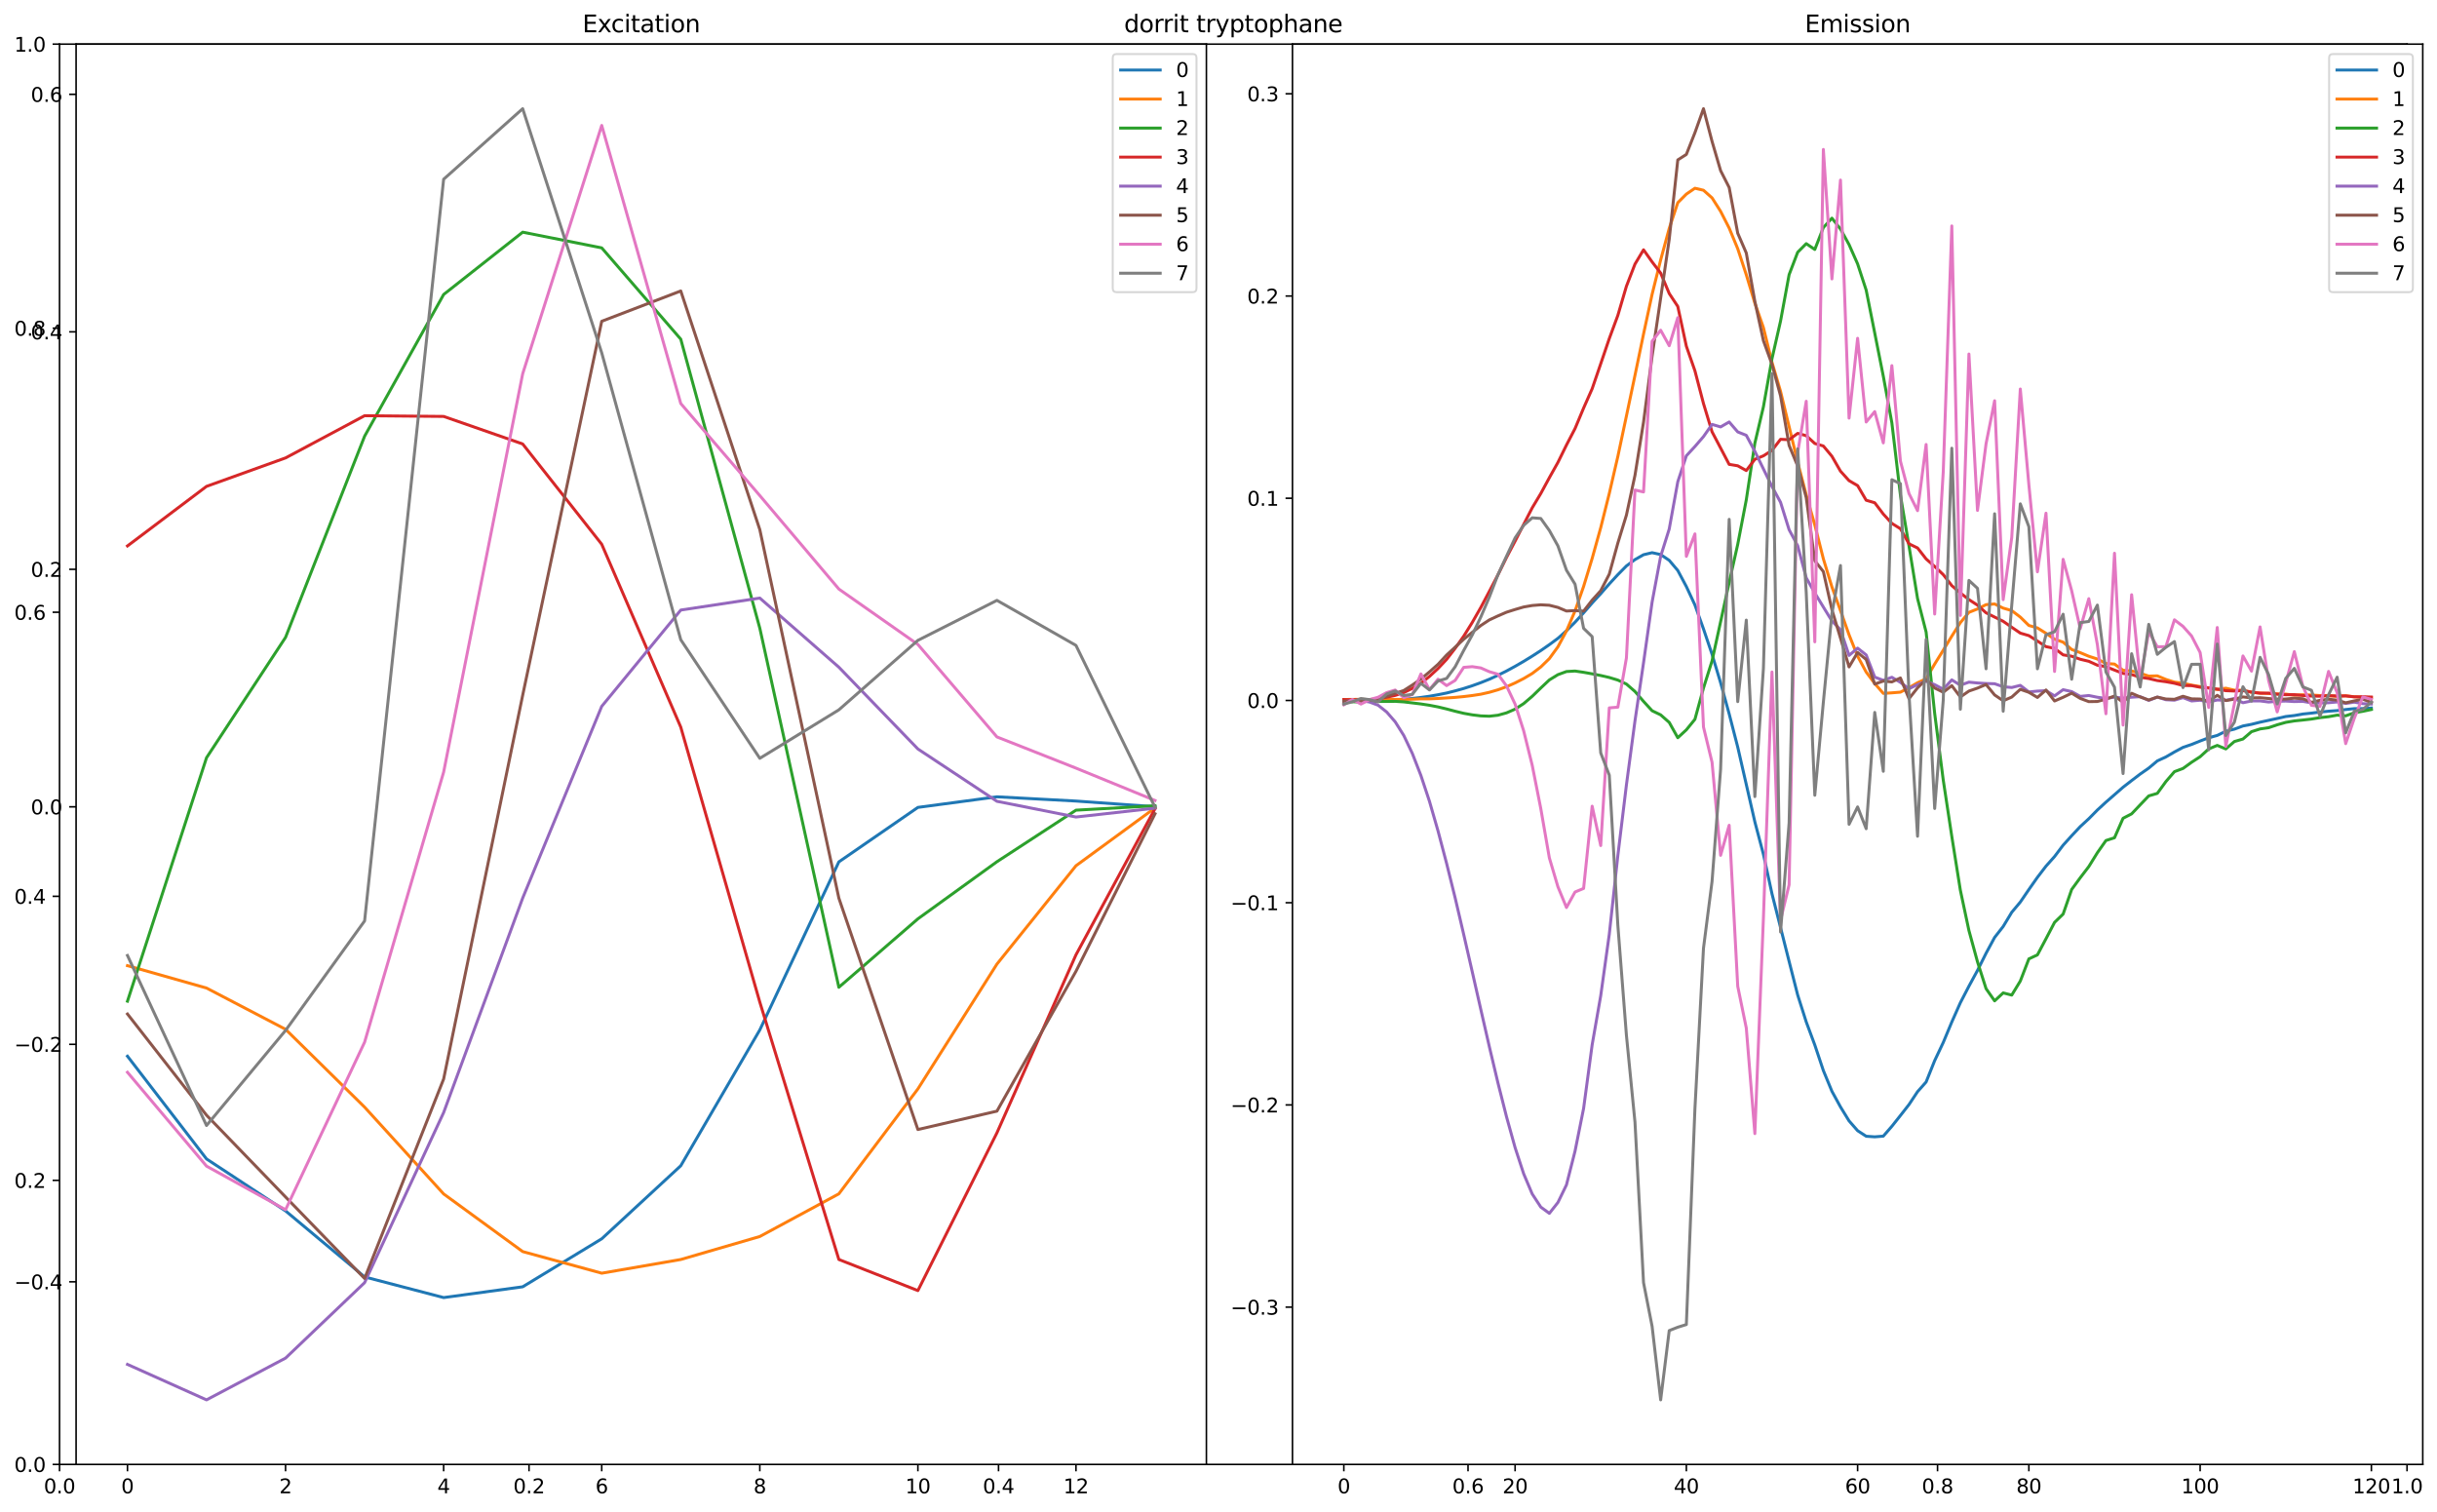 <?xml version="1.0" encoding="utf-8" standalone="no"?>
<!DOCTYPE svg PUBLIC "-//W3C//DTD SVG 1.1//EN"
  "http://www.w3.org/Graphics/SVG/1.1/DTD/svg11.dtd">
<svg xmlns:xlink="http://www.w3.org/1999/xlink" width="1232.4pt" height="764.4pt" viewBox="0 0 1232.4 764.4" xmlns="http://www.w3.org/2000/svg" version="1.1">
 <defs>
  <style type="text/css">*{stroke-linejoin: round; stroke-linecap: butt}</style>
 </defs>
 <g id="figure_1">
  <g id="patch_1">
   <path d="M 0 764.4 
L 1232.4 764.4 
L 1232.4 0 
L 0 0 
z
" style="fill: #ffffff"/>
  </g>
  <g id="axes_1">
   <g id="patch_2">
    <path d="M 30.103 740.521 
L 1217.248 740.521 
L 1217.248 22.318 
L 30.103 22.318 
z
" style="fill: #ffffff"/>
   </g>
   <g id="matplotlib.axis_1">
    <g id="xtick_1">
     <g id="line2d_1">
      <defs>
       <path id="m2b84b3773d" d="M 0 0 
L 0 3.5 
" style="stroke: #000000; stroke-width: 0.8"/>
      </defs>
      <g>
       <use xlink:href="#m2b84b3773d" x="30.103" y="740.521" style="stroke: #000000; stroke-width: 0.8"/>
      </g>
     </g>
     <g id="text_1">
      <!-- 0.0 -->
      <g transform="translate(22.152 755.12) scale(0.1 -0.1)">
       <defs>
        <path id="DejaVuSans-30" d="M 2034 4250 
Q 1547 4250 1301 3770 
Q 1056 3291 1056 2328 
Q 1056 1369 1301 889 
Q 1547 409 2034 409 
Q 2525 409 2770 889 
Q 3016 1369 3016 2328 
Q 3016 3291 2770 3770 
Q 2525 4250 2034 4250 
z
M 2034 4750 
Q 2819 4750 3233 4129 
Q 3647 3509 3647 2328 
Q 3647 1150 3233 529 
Q 2819 -91 2034 -91 
Q 1250 -91 836 529 
Q 422 1150 422 2328 
Q 422 3509 836 4129 
Q 1250 4750 2034 4750 
z
" transform="scale(0.016)"/>
        <path id="DejaVuSans-2e" d="M 684 794 
L 1344 794 
L 1344 0 
L 684 0 
L 684 794 
z
" transform="scale(0.016)"/>
       </defs>
       <use xlink:href="#DejaVuSans-30"/>
       <use xlink:href="#DejaVuSans-2e" x="63.623"/>
       <use xlink:href="#DejaVuSans-30" x="95.41"/>
      </g>
     </g>
    </g>
    <g id="xtick_2">
     <g id="line2d_2">
      <g>
       <use xlink:href="#m2b84b3773d" x="267.532" y="740.521" style="stroke: #000000; stroke-width: 0.8"/>
      </g>
     </g>
     <g id="text_2">
      <!-- 0.2 -->
      <g transform="translate(259.581 755.12) scale(0.1 -0.1)">
       <defs>
        <path id="DejaVuSans-32" d="M 1228 531 
L 3431 531 
L 3431 0 
L 469 0 
L 469 531 
Q 828 903 1448 1529 
Q 2069 2156 2228 2338 
Q 2531 2678 2651 2914 
Q 2772 3150 2772 3378 
Q 2772 3750 2511 3984 
Q 2250 4219 1831 4219 
Q 1534 4219 1204 4116 
Q 875 4013 500 3803 
L 500 4441 
Q 881 4594 1212 4672 
Q 1544 4750 1819 4750 
Q 2544 4750 2975 4387 
Q 3406 4025 3406 3419 
Q 3406 3131 3298 2873 
Q 3191 2616 2906 2266 
Q 2828 2175 2409 1742 
Q 1991 1309 1228 531 
z
" transform="scale(0.016)"/>
       </defs>
       <use xlink:href="#DejaVuSans-30"/>
       <use xlink:href="#DejaVuSans-2e" x="63.623"/>
       <use xlink:href="#DejaVuSans-32" x="95.41"/>
      </g>
     </g>
    </g>
    <g id="xtick_3">
     <g id="line2d_3">
      <g>
       <use xlink:href="#m2b84b3773d" x="504.961" y="740.521" style="stroke: #000000; stroke-width: 0.8"/>
      </g>
     </g>
     <g id="text_3">
      <!-- 0.4 -->
      <g transform="translate(497.009 755.12) scale(0.1 -0.1)">
       <defs>
        <path id="DejaVuSans-34" d="M 2419 4116 
L 825 1625 
L 2419 1625 
L 2419 4116 
z
M 2253 4666 
L 3047 4666 
L 3047 1625 
L 3713 1625 
L 3713 1100 
L 3047 1100 
L 3047 0 
L 2419 0 
L 2419 1100 
L 313 1100 
L 313 1709 
L 2253 4666 
z
" transform="scale(0.016)"/>
       </defs>
       <use xlink:href="#DejaVuSans-30"/>
       <use xlink:href="#DejaVuSans-2e" x="63.623"/>
       <use xlink:href="#DejaVuSans-34" x="95.41"/>
      </g>
     </g>
    </g>
    <g id="xtick_4">
     <g id="line2d_4">
      <g>
       <use xlink:href="#m2b84b3773d" x="742.39" y="740.521" style="stroke: #000000; stroke-width: 0.8"/>
      </g>
     </g>
     <g id="text_4">
      <!-- 0.6 -->
      <g transform="translate(734.438 755.12) scale(0.1 -0.1)">
       <defs>
        <path id="DejaVuSans-36" d="M 2113 2584 
Q 1688 2584 1439 2293 
Q 1191 2003 1191 1497 
Q 1191 994 1439 701 
Q 1688 409 2113 409 
Q 2538 409 2786 701 
Q 3034 994 3034 1497 
Q 3034 2003 2786 2293 
Q 2538 2584 2113 2584 
z
M 3366 4563 
L 3366 3988 
Q 3128 4100 2886 4159 
Q 2644 4219 2406 4219 
Q 1781 4219 1451 3797 
Q 1122 3375 1075 2522 
Q 1259 2794 1537 2939 
Q 1816 3084 2150 3084 
Q 2853 3084 3261 2657 
Q 3669 2231 3669 1497 
Q 3669 778 3244 343 
Q 2819 -91 2113 -91 
Q 1303 -91 875 529 
Q 447 1150 447 2328 
Q 447 3434 972 4092 
Q 1497 4750 2381 4750 
Q 2619 4750 2861 4703 
Q 3103 4656 3366 4563 
z
" transform="scale(0.016)"/>
       </defs>
       <use xlink:href="#DejaVuSans-30"/>
       <use xlink:href="#DejaVuSans-2e" x="63.623"/>
       <use xlink:href="#DejaVuSans-36" x="95.41"/>
      </g>
     </g>
    </g>
    <g id="xtick_5">
     <g id="line2d_5">
      <g>
       <use xlink:href="#m2b84b3773d" x="979.819" y="740.521" style="stroke: #000000; stroke-width: 0.8"/>
      </g>
     </g>
     <g id="text_5">
      <!-- 0.8 -->
      <g transform="translate(971.867 755.12) scale(0.1 -0.1)">
       <defs>
        <path id="DejaVuSans-38" d="M 2034 2216 
Q 1584 2216 1326 1975 
Q 1069 1734 1069 1313 
Q 1069 891 1326 650 
Q 1584 409 2034 409 
Q 2484 409 2743 651 
Q 3003 894 3003 1313 
Q 3003 1734 2745 1975 
Q 2488 2216 2034 2216 
z
M 1403 2484 
Q 997 2584 770 2862 
Q 544 3141 544 3541 
Q 544 4100 942 4425 
Q 1341 4750 2034 4750 
Q 2731 4750 3128 4425 
Q 3525 4100 3525 3541 
Q 3525 3141 3298 2862 
Q 3072 2584 2669 2484 
Q 3125 2378 3379 2068 
Q 3634 1759 3634 1313 
Q 3634 634 3220 271 
Q 2806 -91 2034 -91 
Q 1263 -91 848 271 
Q 434 634 434 1313 
Q 434 1759 690 2068 
Q 947 2378 1403 2484 
z
M 1172 3481 
Q 1172 3119 1398 2916 
Q 1625 2713 2034 2713 
Q 2441 2713 2670 2916 
Q 2900 3119 2900 3481 
Q 2900 3844 2670 4047 
Q 2441 4250 2034 4250 
Q 1625 4250 1398 4047 
Q 1172 3844 1172 3481 
z
" transform="scale(0.016)"/>
       </defs>
       <use xlink:href="#DejaVuSans-30"/>
       <use xlink:href="#DejaVuSans-2e" x="63.623"/>
       <use xlink:href="#DejaVuSans-38" x="95.41"/>
      </g>
     </g>
    </g>
    <g id="xtick_6">
     <g id="line2d_6">
      <g>
       <use xlink:href="#m2b84b3773d" x="1217.248" y="740.521" style="stroke: #000000; stroke-width: 0.8"/>
      </g>
     </g>
     <g id="text_6">
      <!-- 1.0 -->
      <g transform="translate(1209.296 755.12) scale(0.1 -0.1)">
       <defs>
        <path id="DejaVuSans-31" d="M 794 531 
L 1825 531 
L 1825 4091 
L 703 3866 
L 703 4441 
L 1819 4666 
L 2450 4666 
L 2450 531 
L 3481 531 
L 3481 0 
L 794 0 
L 794 531 
z
" transform="scale(0.016)"/>
       </defs>
       <use xlink:href="#DejaVuSans-31"/>
       <use xlink:href="#DejaVuSans-2e" x="63.623"/>
       <use xlink:href="#DejaVuSans-30" x="95.41"/>
      </g>
     </g>
    </g>
   </g>
   <g id="matplotlib.axis_2">
    <g id="ytick_1">
     <g id="line2d_7">
      <defs>
       <path id="m656e3abb9b" d="M 0 0 
L -3.5 0 
" style="stroke: #000000; stroke-width: 0.8"/>
      </defs>
      <g>
       <use xlink:href="#m656e3abb9b" x="30.103" y="740.521" style="stroke: #000000; stroke-width: 0.8"/>
      </g>
     </g>
     <g id="text_7">
      <!-- 0.0 -->
      <g transform="translate(7.2 744.321) scale(0.1 -0.1)">
       <use xlink:href="#DejaVuSans-30"/>
       <use xlink:href="#DejaVuSans-2e" x="63.623"/>
       <use xlink:href="#DejaVuSans-30" x="95.41"/>
      </g>
     </g>
    </g>
    <g id="ytick_2">
     <g id="line2d_8">
      <g>
       <use xlink:href="#m656e3abb9b" x="30.103" y="596.881" style="stroke: #000000; stroke-width: 0.8"/>
      </g>
     </g>
     <g id="text_8">
      <!-- 0.2 -->
      <g transform="translate(7.2 600.68) scale(0.1 -0.1)">
       <use xlink:href="#DejaVuSans-30"/>
       <use xlink:href="#DejaVuSans-2e" x="63.623"/>
       <use xlink:href="#DejaVuSans-32" x="95.41"/>
      </g>
     </g>
    </g>
    <g id="ytick_3">
     <g id="line2d_9">
      <g>
       <use xlink:href="#m656e3abb9b" x="30.103" y="453.24" style="stroke: #000000; stroke-width: 0.8"/>
      </g>
     </g>
     <g id="text_9">
      <!-- 0.4 -->
      <g transform="translate(7.2 457.039) scale(0.1 -0.1)">
       <use xlink:href="#DejaVuSans-30"/>
       <use xlink:href="#DejaVuSans-2e" x="63.623"/>
       <use xlink:href="#DejaVuSans-34" x="95.41"/>
      </g>
     </g>
    </g>
    <g id="ytick_4">
     <g id="line2d_10">
      <g>
       <use xlink:href="#m656e3abb9b" x="30.103" y="309.599" style="stroke: #000000; stroke-width: 0.8"/>
      </g>
     </g>
     <g id="text_10">
      <!-- 0.6 -->
      <g transform="translate(7.2 313.399) scale(0.1 -0.1)">
       <use xlink:href="#DejaVuSans-30"/>
       <use xlink:href="#DejaVuSans-2e" x="63.623"/>
       <use xlink:href="#DejaVuSans-36" x="95.41"/>
      </g>
     </g>
    </g>
    <g id="ytick_5">
     <g id="line2d_11">
      <g>
       <use xlink:href="#m656e3abb9b" x="30.103" y="165.959" style="stroke: #000000; stroke-width: 0.8"/>
      </g>
     </g>
     <g id="text_11">
      <!-- 0.8 -->
      <g transform="translate(7.2 169.758) scale(0.1 -0.1)">
       <use xlink:href="#DejaVuSans-30"/>
       <use xlink:href="#DejaVuSans-2e" x="63.623"/>
       <use xlink:href="#DejaVuSans-38" x="95.41"/>
      </g>
     </g>
    </g>
    <g id="ytick_6">
     <g id="line2d_12">
      <g>
       <use xlink:href="#m656e3abb9b" x="30.103" y="22.318" style="stroke: #000000; stroke-width: 0.8"/>
      </g>
     </g>
     <g id="text_12">
      <!-- 1.0 -->
      <g transform="translate(7.2 26.117) scale(0.1 -0.1)">
       <use xlink:href="#DejaVuSans-31"/>
       <use xlink:href="#DejaVuSans-2e" x="63.623"/>
       <use xlink:href="#DejaVuSans-30" x="95.41"/>
      </g>
     </g>
    </g>
   </g>
   <g id="patch_3">
    <path d="M 30.103 740.521 
L 30.103 22.318 
" style="fill: none; stroke: #000000; stroke-width: 0.8; stroke-linejoin: miter; stroke-linecap: square"/>
   </g>
   <g id="patch_4">
    <path d="M 1217.248 740.521 
L 1217.248 22.318 
" style="fill: none; stroke: #000000; stroke-width: 0.8; stroke-linejoin: miter; stroke-linecap: square"/>
   </g>
   <g id="patch_5">
    <path d="M 30.103 740.521 
L 1217.248 740.521 
" style="fill: none; stroke: #000000; stroke-width: 0.8; stroke-linejoin: miter; stroke-linecap: square"/>
   </g>
   <g id="patch_6">
    <path d="M 30.103 22.318 
L 1217.248 22.318 
" style="fill: none; stroke: #000000; stroke-width: 0.8; stroke-linejoin: miter; stroke-linecap: square"/>
   </g>
   <g id="text_13">
    <!-- dorrit tryptophane -->
    <g transform="translate(568.456 16.318) scale(0.12 -0.12)">
     <defs>
      <path id="DejaVuSans-64" d="M 2906 2969 
L 2906 4863 
L 3481 4863 
L 3481 0 
L 2906 0 
L 2906 525 
Q 2725 213 2448 61 
Q 2172 -91 1784 -91 
Q 1150 -91 751 415 
Q 353 922 353 1747 
Q 353 2572 751 3078 
Q 1150 3584 1784 3584 
Q 2172 3584 2448 3432 
Q 2725 3281 2906 2969 
z
M 947 1747 
Q 947 1113 1208 752 
Q 1469 391 1925 391 
Q 2381 391 2643 752 
Q 2906 1113 2906 1747 
Q 2906 2381 2643 2742 
Q 2381 3103 1925 3103 
Q 1469 3103 1208 2742 
Q 947 2381 947 1747 
z
" transform="scale(0.016)"/>
      <path id="DejaVuSans-6f" d="M 1959 3097 
Q 1497 3097 1228 2736 
Q 959 2375 959 1747 
Q 959 1119 1226 758 
Q 1494 397 1959 397 
Q 2419 397 2687 759 
Q 2956 1122 2956 1747 
Q 2956 2369 2687 2733 
Q 2419 3097 1959 3097 
z
M 1959 3584 
Q 2709 3584 3137 3096 
Q 3566 2609 3566 1747 
Q 3566 888 3137 398 
Q 2709 -91 1959 -91 
Q 1206 -91 779 398 
Q 353 888 353 1747 
Q 353 2609 779 3096 
Q 1206 3584 1959 3584 
z
" transform="scale(0.016)"/>
      <path id="DejaVuSans-72" d="M 2631 2963 
Q 2534 3019 2420 3045 
Q 2306 3072 2169 3072 
Q 1681 3072 1420 2755 
Q 1159 2438 1159 1844 
L 1159 0 
L 581 0 
L 581 3500 
L 1159 3500 
L 1159 2956 
Q 1341 3275 1631 3429 
Q 1922 3584 2338 3584 
Q 2397 3584 2469 3576 
Q 2541 3569 2628 3553 
L 2631 2963 
z
" transform="scale(0.016)"/>
      <path id="DejaVuSans-69" d="M 603 3500 
L 1178 3500 
L 1178 0 
L 603 0 
L 603 3500 
z
M 603 4863 
L 1178 4863 
L 1178 4134 
L 603 4134 
L 603 4863 
z
" transform="scale(0.016)"/>
      <path id="DejaVuSans-74" d="M 1172 4494 
L 1172 3500 
L 2356 3500 
L 2356 3053 
L 1172 3053 
L 1172 1153 
Q 1172 725 1289 603 
Q 1406 481 1766 481 
L 2356 481 
L 2356 0 
L 1766 0 
Q 1100 0 847 248 
Q 594 497 594 1153 
L 594 3053 
L 172 3053 
L 172 3500 
L 594 3500 
L 594 4494 
L 1172 4494 
z
" transform="scale(0.016)"/>
      <path id="DejaVuSans-20" transform="scale(0.016)"/>
      <path id="DejaVuSans-79" d="M 2059 -325 
Q 1816 -950 1584 -1140 
Q 1353 -1331 966 -1331 
L 506 -1331 
L 506 -850 
L 844 -850 
Q 1081 -850 1212 -737 
Q 1344 -625 1503 -206 
L 1606 56 
L 191 3500 
L 800 3500 
L 1894 763 
L 2988 3500 
L 3597 3500 
L 2059 -325 
z
" transform="scale(0.016)"/>
      <path id="DejaVuSans-70" d="M 1159 525 
L 1159 -1331 
L 581 -1331 
L 581 3500 
L 1159 3500 
L 1159 2969 
Q 1341 3281 1617 3432 
Q 1894 3584 2278 3584 
Q 2916 3584 3314 3078 
Q 3713 2572 3713 1747 
Q 3713 922 3314 415 
Q 2916 -91 2278 -91 
Q 1894 -91 1617 61 
Q 1341 213 1159 525 
z
M 3116 1747 
Q 3116 2381 2855 2742 
Q 2594 3103 2138 3103 
Q 1681 3103 1420 2742 
Q 1159 2381 1159 1747 
Q 1159 1113 1420 752 
Q 1681 391 2138 391 
Q 2594 391 2855 752 
Q 3116 1113 3116 1747 
z
" transform="scale(0.016)"/>
      <path id="DejaVuSans-68" d="M 3513 2113 
L 3513 0 
L 2938 0 
L 2938 2094 
Q 2938 2591 2744 2837 
Q 2550 3084 2163 3084 
Q 1697 3084 1428 2787 
Q 1159 2491 1159 1978 
L 1159 0 
L 581 0 
L 581 4863 
L 1159 4863 
L 1159 2956 
Q 1366 3272 1645 3428 
Q 1925 3584 2291 3584 
Q 2894 3584 3203 3211 
Q 3513 2838 3513 2113 
z
" transform="scale(0.016)"/>
      <path id="DejaVuSans-61" d="M 2194 1759 
Q 1497 1759 1228 1600 
Q 959 1441 959 1056 
Q 959 750 1161 570 
Q 1363 391 1709 391 
Q 2188 391 2477 730 
Q 2766 1069 2766 1631 
L 2766 1759 
L 2194 1759 
z
M 3341 1997 
L 3341 0 
L 2766 0 
L 2766 531 
Q 2569 213 2275 61 
Q 1981 -91 1556 -91 
Q 1019 -91 701 211 
Q 384 513 384 1019 
Q 384 1609 779 1909 
Q 1175 2209 1959 2209 
L 2766 2209 
L 2766 2266 
Q 2766 2663 2505 2880 
Q 2244 3097 1772 3097 
Q 1472 3097 1187 3025 
Q 903 2953 641 2809 
L 641 3341 
Q 956 3463 1253 3523 
Q 1550 3584 1831 3584 
Q 2591 3584 2966 3190 
Q 3341 2797 3341 1997 
z
" transform="scale(0.016)"/>
      <path id="DejaVuSans-6e" d="M 3513 2113 
L 3513 0 
L 2938 0 
L 2938 2094 
Q 2938 2591 2744 2837 
Q 2550 3084 2163 3084 
Q 1697 3084 1428 2787 
Q 1159 2491 1159 1978 
L 1159 0 
L 581 0 
L 581 3500 
L 1159 3500 
L 1159 2956 
Q 1366 3272 1645 3428 
Q 1925 3584 2291 3584 
Q 2894 3584 3203 3211 
Q 3513 2838 3513 2113 
z
" transform="scale(0.016)"/>
      <path id="DejaVuSans-65" d="M 3597 1894 
L 3597 1613 
L 953 1613 
Q 991 1019 1311 708 
Q 1631 397 2203 397 
Q 2534 397 2845 478 
Q 3156 559 3463 722 
L 3463 178 
Q 3153 47 2828 -22 
Q 2503 -91 2169 -91 
Q 1331 -91 842 396 
Q 353 884 353 1716 
Q 353 2575 817 3079 
Q 1281 3584 2069 3584 
Q 2775 3584 3186 3129 
Q 3597 2675 3597 1894 
z
M 3022 2063 
Q 3016 2534 2758 2815 
Q 2500 3097 2075 3097 
Q 1594 3097 1305 2825 
Q 1016 2553 972 2059 
L 3022 2063 
z
" transform="scale(0.016)"/>
     </defs>
     <use xlink:href="#DejaVuSans-64"/>
     <use xlink:href="#DejaVuSans-6f" x="63.477"/>
     <use xlink:href="#DejaVuSans-72" x="124.658"/>
     <use xlink:href="#DejaVuSans-72" x="164.021"/>
     <use xlink:href="#DejaVuSans-69" x="205.135"/>
     <use xlink:href="#DejaVuSans-74" x="232.918"/>
     <use xlink:href="#DejaVuSans-20" x="272.127"/>
     <use xlink:href="#DejaVuSans-74" x="303.914"/>
     <use xlink:href="#DejaVuSans-72" x="343.123"/>
     <use xlink:href="#DejaVuSans-79" x="384.236"/>
     <use xlink:href="#DejaVuSans-70" x="443.416"/>
     <use xlink:href="#DejaVuSans-74" x="506.893"/>
     <use xlink:href="#DejaVuSans-6f" x="546.102"/>
     <use xlink:href="#DejaVuSans-70" x="607.283"/>
     <use xlink:href="#DejaVuSans-68" x="670.76"/>
     <use xlink:href="#DejaVuSans-61" x="734.139"/>
     <use xlink:href="#DejaVuSans-6e" x="795.418"/>
     <use xlink:href="#DejaVuSans-65" x="858.797"/>
    </g>
   </g>
  </g>
  <g id="axes_2">
   <g id="patch_7">
    <path d="M 38.483 740.521 
L 610.08 740.521 
L 610.08 22.318 
L 38.483 22.318 
z
" style="fill: #ffffff"/>
   </g>
   <g id="matplotlib.axis_3">
    <g id="xtick_7">
     <g id="line2d_13">
      <g>
       <use xlink:href="#m2b84b3773d" x="64.464" y="740.521" style="stroke: #000000; stroke-width: 0.8"/>
      </g>
     </g>
     <g id="text_14">
      <!-- 0 -->
      <g transform="translate(61.283 755.12) scale(0.1 -0.1)">
       <use xlink:href="#DejaVuSans-30"/>
      </g>
     </g>
    </g>
    <g id="xtick_8">
     <g id="line2d_14">
      <g>
       <use xlink:href="#m2b84b3773d" x="144.408" y="740.521" style="stroke: #000000; stroke-width: 0.8"/>
      </g>
     </g>
     <g id="text_15">
      <!-- 2 -->
      <g transform="translate(141.227 755.12) scale(0.1 -0.1)">
       <use xlink:href="#DejaVuSans-32"/>
      </g>
     </g>
    </g>
    <g id="xtick_9">
     <g id="line2d_15">
      <g>
       <use xlink:href="#m2b84b3773d" x="224.352" y="740.521" style="stroke: #000000; stroke-width: 0.8"/>
      </g>
     </g>
     <g id="text_16">
      <!-- 4 -->
      <g transform="translate(221.171 755.12) scale(0.1 -0.1)">
       <use xlink:href="#DejaVuSans-34"/>
      </g>
     </g>
    </g>
    <g id="xtick_10">
     <g id="line2d_16">
      <g>
       <use xlink:href="#m2b84b3773d" x="304.295" y="740.521" style="stroke: #000000; stroke-width: 0.8"/>
      </g>
     </g>
     <g id="text_17">
      <!-- 6 -->
      <g transform="translate(301.114 755.12) scale(0.1 -0.1)">
       <use xlink:href="#DejaVuSans-36"/>
      </g>
     </g>
    </g>
    <g id="xtick_11">
     <g id="line2d_17">
      <g>
       <use xlink:href="#m2b84b3773d" x="384.239" y="740.521" style="stroke: #000000; stroke-width: 0.8"/>
      </g>
     </g>
     <g id="text_18">
      <!-- 8 -->
      <g transform="translate(381.058 755.12) scale(0.1 -0.1)">
       <use xlink:href="#DejaVuSans-38"/>
      </g>
     </g>
    </g>
    <g id="xtick_12">
     <g id="line2d_18">
      <g>
       <use xlink:href="#m2b84b3773d" x="464.183" y="740.521" style="stroke: #000000; stroke-width: 0.8"/>
      </g>
     </g>
     <g id="text_19">
      <!-- 10 -->
      <g transform="translate(457.82 755.12) scale(0.1 -0.1)">
       <use xlink:href="#DejaVuSans-31"/>
       <use xlink:href="#DejaVuSans-30" x="63.623"/>
      </g>
     </g>
    </g>
    <g id="xtick_13">
     <g id="line2d_19">
      <g>
       <use xlink:href="#m2b84b3773d" x="544.126" y="740.521" style="stroke: #000000; stroke-width: 0.8"/>
      </g>
     </g>
     <g id="text_20">
      <!-- 12 -->
      <g transform="translate(537.764 755.12) scale(0.1 -0.1)">
       <use xlink:href="#DejaVuSans-31"/>
       <use xlink:href="#DejaVuSans-32" x="63.623"/>
      </g>
     </g>
    </g>
   </g>
   <g id="matplotlib.axis_4">
    <g id="ytick_7">
     <g id="line2d_20">
      <g>
       <use xlink:href="#m656e3abb9b" x="38.483" y="648.177" style="stroke: #000000; stroke-width: 0.8"/>
      </g>
     </g>
     <g id="text_21">
      <!-- −0.4 -->
      <g transform="translate(7.2 651.976) scale(0.1 -0.1)">
       <defs>
        <path id="DejaVuSans-2212" d="M 678 2272 
L 4684 2272 
L 4684 1741 
L 678 1741 
L 678 2272 
z
" transform="scale(0.016)"/>
       </defs>
       <use xlink:href="#DejaVuSans-2212"/>
       <use xlink:href="#DejaVuSans-30" x="83.789"/>
       <use xlink:href="#DejaVuSans-2e" x="147.412"/>
       <use xlink:href="#DejaVuSans-34" x="179.199"/>
      </g>
     </g>
    </g>
    <g id="ytick_8">
     <g id="line2d_21">
      <g>
       <use xlink:href="#m656e3abb9b" x="38.483" y="528.082" style="stroke: #000000; stroke-width: 0.8"/>
      </g>
     </g>
     <g id="text_22">
      <!-- −0.2 -->
      <g transform="translate(7.2 531.881) scale(0.1 -0.1)">
       <use xlink:href="#DejaVuSans-2212"/>
       <use xlink:href="#DejaVuSans-30" x="83.789"/>
       <use xlink:href="#DejaVuSans-2e" x="147.412"/>
       <use xlink:href="#DejaVuSans-32" x="179.199"/>
      </g>
     </g>
    </g>
    <g id="ytick_9">
     <g id="line2d_22">
      <g>
       <use xlink:href="#m656e3abb9b" x="38.483" y="407.987" style="stroke: #000000; stroke-width: 0.8"/>
      </g>
     </g>
     <g id="text_23">
      <!-- 0.0 -->
      <g transform="translate(15.58 411.786) scale(0.1 -0.1)">
       <use xlink:href="#DejaVuSans-30"/>
       <use xlink:href="#DejaVuSans-2e" x="63.623"/>
       <use xlink:href="#DejaVuSans-30" x="95.41"/>
      </g>
     </g>
    </g>
    <g id="ytick_10">
     <g id="line2d_23">
      <g>
       <use xlink:href="#m656e3abb9b" x="38.483" y="287.892" style="stroke: #000000; stroke-width: 0.8"/>
      </g>
     </g>
     <g id="text_24">
      <!-- 0.2 -->
      <g transform="translate(15.58 291.692) scale(0.1 -0.1)">
       <use xlink:href="#DejaVuSans-30"/>
       <use xlink:href="#DejaVuSans-2e" x="63.623"/>
       <use xlink:href="#DejaVuSans-32" x="95.41"/>
      </g>
     </g>
    </g>
    <g id="ytick_11">
     <g id="line2d_24">
      <g>
       <use xlink:href="#m656e3abb9b" x="38.483" y="167.798" style="stroke: #000000; stroke-width: 0.8"/>
      </g>
     </g>
     <g id="text_25">
      <!-- 0.4 -->
      <g transform="translate(15.58 171.597) scale(0.1 -0.1)">
       <use xlink:href="#DejaVuSans-30"/>
       <use xlink:href="#DejaVuSans-2e" x="63.623"/>
       <use xlink:href="#DejaVuSans-34" x="95.41"/>
      </g>
     </g>
    </g>
    <g id="ytick_12">
     <g id="line2d_25">
      <g>
       <use xlink:href="#m656e3abb9b" x="38.483" y="47.703" style="stroke: #000000; stroke-width: 0.8"/>
      </g>
     </g>
     <g id="text_26">
      <!-- 0.6 -->
      <g transform="translate(15.58 51.502) scale(0.1 -0.1)">
       <use xlink:href="#DejaVuSans-30"/>
       <use xlink:href="#DejaVuSans-2e" x="63.623"/>
       <use xlink:href="#DejaVuSans-36" x="95.41"/>
      </g>
     </g>
    </g>
   </g>
   <g id="line2d_26">
    <path d="M 64.464 534.101 
L 104.436 586.043 
L 144.408 612.331 
L 184.38 645.708 
L 224.352 656.154 
L 264.324 650.701 
L 304.295 626.427 
L 344.267 589.486 
L 384.239 520.804 
L 424.211 435.829 
L 464.183 408.282 
L 504.154 402.93 
L 544.126 405.069 
L 584.098 407.934 
" clip-path="url(#p449f0d523e)" style="fill: none; stroke: #1f77b4; stroke-width: 1.5; stroke-linecap: square"/>
   </g>
   <g id="line2d_27">
    <path d="M 64.464 488.308 
L 104.436 499.629 
L 144.408 520.496 
L 184.38 559.857 
L 224.352 603.747 
L 264.324 632.895 
L 304.295 643.822 
L 344.267 636.899 
L 384.239 625.267 
L 424.211 603.694 
L 464.183 550.635 
L 504.154 487.514 
L 544.126 437.777 
L 584.098 408.535 
" clip-path="url(#p449f0d523e)" style="fill: none; stroke: #ff7f0e; stroke-width: 1.5; stroke-linecap: square"/>
   </g>
   <g id="line2d_28">
    <path d="M 64.464 506.273 
L 104.436 383.177 
L 144.408 322.291 
L 184.38 220.582 
L 224.352 148.921 
L 264.324 117.406 
L 304.295 125.348 
L 344.267 171.513 
L 384.239 317.655 
L 424.211 499.242 
L 464.183 464.633 
L 504.154 435.752 
L 544.126 409.679 
L 584.098 407.459 
" clip-path="url(#p449f0d523e)" style="fill: none; stroke: #2ca02c; stroke-width: 1.5; stroke-linecap: square"/>
   </g>
   <g id="line2d_29">
    <path d="M 64.464 276.067 
L 104.436 245.945 
L 144.408 231.554 
L 184.38 210.217 
L 224.352 210.574 
L 264.324 224.508 
L 304.295 275.22 
L 344.267 367.695 
L 384.239 506.739 
L 424.211 636.895 
L 464.183 652.62 
L 504.154 572.85 
L 544.126 482.831 
L 584.098 408.942 
" clip-path="url(#p449f0d523e)" style="fill: none; stroke: #d62728; stroke-width: 1.5; stroke-linecap: square"/>
   </g>
   <g id="line2d_30">
    <path d="M 64.464 689.942 
L 104.436 707.876 
L 144.408 686.754 
L 184.38 648.609 
L 224.352 562.582 
L 264.324 454.128 
L 304.295 357.176 
L 344.267 308.492 
L 384.239 302.43 
L 424.211 337.384 
L 464.183 378.736 
L 504.154 405.204 
L 544.126 413.144 
L 584.098 408.665 
" clip-path="url(#p449f0d523e)" style="fill: none; stroke: #9467bd; stroke-width: 1.5; stroke-linecap: square"/>
   </g>
   <g id="line2d_31">
    <path d="M 64.464 512.758 
L 104.436 563.923 
L 144.408 605.282 
L 184.38 646.485 
L 224.352 545.611 
L 264.324 351.566 
L 304.295 162.458 
L 344.267 147.136 
L 384.239 267.828 
L 424.211 454.153 
L 464.183 571.175 
L 504.154 561.877 
L 544.126 491.153 
L 584.098 411.509 
" clip-path="url(#p449f0d523e)" style="fill: none; stroke: #8c564b; stroke-width: 1.5; stroke-linecap: square"/>
   </g>
   <g id="line2d_32">
    <path d="M 64.464 542.237 
L 104.436 589.681 
L 144.408 611.743 
L 184.38 527.001 
L 224.352 390.417 
L 264.324 189.009 
L 304.295 63.424 
L 344.267 204.049 
L 384.239 250.608 
L 424.211 297.863 
L 464.183 325.893 
L 504.154 372.646 
L 544.126 388.422 
L 584.098 404.785 
" clip-path="url(#p449f0d523e)" style="fill: none; stroke: #e377c2; stroke-width: 1.5; stroke-linecap: square"/>
   </g>
   <g id="line2d_33">
    <path d="M 64.464 483.176 
L 104.436 569.136 
L 144.408 521.058 
L 184.38 465.691 
L 224.352 90.634 
L 264.324 54.964 
L 304.295 178.421 
L 344.267 323.49 
L 384.239 383.463 
L 424.211 358.95 
L 464.183 323.811 
L 504.154 303.589 
L 544.126 326.368 
L 584.098 408.214 
" clip-path="url(#p449f0d523e)" style="fill: none; stroke: #7f7f7f; stroke-width: 1.5; stroke-linecap: square"/>
   </g>
   <g id="patch_8">
    <path d="M 38.483 740.521 
L 38.483 22.318 
" style="fill: none; stroke: #000000; stroke-width: 0.8; stroke-linejoin: miter; stroke-linecap: square"/>
   </g>
   <g id="patch_9">
    <path d="M 610.08 740.521 
L 610.08 22.318 
" style="fill: none; stroke: #000000; stroke-width: 0.8; stroke-linejoin: miter; stroke-linecap: square"/>
   </g>
   <g id="patch_10">
    <path d="M 38.483 740.521 
L 610.08 740.521 
" style="fill: none; stroke: #000000; stroke-width: 0.8; stroke-linejoin: miter; stroke-linecap: square"/>
   </g>
   <g id="patch_11">
    <path d="M 38.483 22.318 
L 610.08 22.318 
" style="fill: none; stroke: #000000; stroke-width: 0.8; stroke-linejoin: miter; stroke-linecap: square"/>
   </g>
   <g id="text_27">
    <!-- Excitation -->
    <g transform="translate(294.556 16.318) scale(0.12 -0.12)">
     <defs>
      <path id="DejaVuSans-45" d="M 628 4666 
L 3578 4666 
L 3578 4134 
L 1259 4134 
L 1259 2753 
L 3481 2753 
L 3481 2222 
L 1259 2222 
L 1259 531 
L 3634 531 
L 3634 0 
L 628 0 
L 628 4666 
z
" transform="scale(0.016)"/>
      <path id="DejaVuSans-78" d="M 3513 3500 
L 2247 1797 
L 3578 0 
L 2900 0 
L 1881 1375 
L 863 0 
L 184 0 
L 1544 1831 
L 300 3500 
L 978 3500 
L 1906 2253 
L 2834 3500 
L 3513 3500 
z
" transform="scale(0.016)"/>
      <path id="DejaVuSans-63" d="M 3122 3366 
L 3122 2828 
Q 2878 2963 2633 3030 
Q 2388 3097 2138 3097 
Q 1578 3097 1268 2742 
Q 959 2388 959 1747 
Q 959 1106 1268 751 
Q 1578 397 2138 397 
Q 2388 397 2633 464 
Q 2878 531 3122 666 
L 3122 134 
Q 2881 22 2623 -34 
Q 2366 -91 2075 -91 
Q 1284 -91 818 406 
Q 353 903 353 1747 
Q 353 2603 823 3093 
Q 1294 3584 2113 3584 
Q 2378 3584 2631 3529 
Q 2884 3475 3122 3366 
z
" transform="scale(0.016)"/>
     </defs>
     <use xlink:href="#DejaVuSans-45"/>
     <use xlink:href="#DejaVuSans-78" x="63.184"/>
     <use xlink:href="#DejaVuSans-63" x="120.613"/>
     <use xlink:href="#DejaVuSans-69" x="175.594"/>
     <use xlink:href="#DejaVuSans-74" x="203.377"/>
     <use xlink:href="#DejaVuSans-61" x="242.586"/>
     <use xlink:href="#DejaVuSans-74" x="303.865"/>
     <use xlink:href="#DejaVuSans-69" x="343.074"/>
     <use xlink:href="#DejaVuSans-6f" x="370.857"/>
     <use xlink:href="#DejaVuSans-6e" x="432.039"/>
    </g>
   </g>
   <g id="legend_1">
    <g id="patch_12">
     <path d="M 564.717 147.743 
L 603.08 147.743 
Q 605.08 147.743 605.08 145.743 
L 605.08 29.318 
Q 605.08 27.318 603.08 27.318 
L 564.717 27.318 
Q 562.717 27.318 562.717 29.318 
L 562.717 145.743 
Q 562.717 147.743 564.717 147.743 
z
" style="fill: #ffffff; opacity: 0.8; stroke: #cccccc; stroke-linejoin: miter"/>
    </g>
    <g id="line2d_34">
     <path d="M 566.717 35.417 
L 576.717 35.417 
L 586.717 35.417 
" style="fill: none; stroke: #1f77b4; stroke-width: 1.5; stroke-linecap: square"/>
    </g>
    <g id="text_28">
     <!-- 0 -->
     <g transform="translate(594.717 38.917) scale(0.1 -0.1)">
      <use xlink:href="#DejaVuSans-30"/>
     </g>
    </g>
    <g id="line2d_35">
     <path d="M 566.717 50.095 
L 576.717 50.095 
L 586.717 50.095 
" style="fill: none; stroke: #ff7f0e; stroke-width: 1.5; stroke-linecap: square"/>
    </g>
    <g id="text_29">
     <!-- 1 -->
     <g transform="translate(594.717 53.595) scale(0.1 -0.1)">
      <use xlink:href="#DejaVuSans-31"/>
     </g>
    </g>
    <g id="line2d_36">
     <path d="M 566.717 64.773 
L 576.717 64.773 
L 586.717 64.773 
" style="fill: none; stroke: #2ca02c; stroke-width: 1.5; stroke-linecap: square"/>
    </g>
    <g id="text_30">
     <!-- 2 -->
     <g transform="translate(594.717 68.273) scale(0.1 -0.1)">
      <use xlink:href="#DejaVuSans-32"/>
     </g>
    </g>
    <g id="line2d_37">
     <path d="M 566.717 79.451 
L 576.717 79.451 
L 586.717 79.451 
" style="fill: none; stroke: #d62728; stroke-width: 1.5; stroke-linecap: square"/>
    </g>
    <g id="text_31">
     <!-- 3 -->
     <g transform="translate(594.717 82.951) scale(0.1 -0.1)">
      <defs>
       <path id="DejaVuSans-33" d="M 2597 2516 
Q 3050 2419 3304 2112 
Q 3559 1806 3559 1356 
Q 3559 666 3084 287 
Q 2609 -91 1734 -91 
Q 1441 -91 1130 -33 
Q 819 25 488 141 
L 488 750 
Q 750 597 1062 519 
Q 1375 441 1716 441 
Q 2309 441 2620 675 
Q 2931 909 2931 1356 
Q 2931 1769 2642 2001 
Q 2353 2234 1838 2234 
L 1294 2234 
L 1294 2753 
L 1863 2753 
Q 2328 2753 2575 2939 
Q 2822 3125 2822 3475 
Q 2822 3834 2567 4026 
Q 2313 4219 1838 4219 
Q 1578 4219 1281 4162 
Q 984 4106 628 3988 
L 628 4550 
Q 988 4650 1302 4700 
Q 1616 4750 1894 4750 
Q 2613 4750 3031 4423 
Q 3450 4097 3450 3541 
Q 3450 3153 3228 2886 
Q 3006 2619 2597 2516 
z
" transform="scale(0.016)"/>
      </defs>
      <use xlink:href="#DejaVuSans-33"/>
     </g>
    </g>
    <g id="line2d_38">
     <path d="M 566.717 94.129 
L 576.717 94.129 
L 586.717 94.129 
" style="fill: none; stroke: #9467bd; stroke-width: 1.5; stroke-linecap: square"/>
    </g>
    <g id="text_32">
     <!-- 4 -->
     <g transform="translate(594.717 97.629) scale(0.1 -0.1)">
      <use xlink:href="#DejaVuSans-34"/>
     </g>
    </g>
    <g id="line2d_39">
     <path d="M 566.717 108.807 
L 576.717 108.807 
L 586.717 108.807 
" style="fill: none; stroke: #8c564b; stroke-width: 1.5; stroke-linecap: square"/>
    </g>
    <g id="text_33">
     <!-- 5 -->
     <g transform="translate(594.717 112.307) scale(0.1 -0.1)">
      <defs>
       <path id="DejaVuSans-35" d="M 691 4666 
L 3169 4666 
L 3169 4134 
L 1269 4134 
L 1269 2991 
Q 1406 3038 1543 3061 
Q 1681 3084 1819 3084 
Q 2600 3084 3056 2656 
Q 3513 2228 3513 1497 
Q 3513 744 3044 326 
Q 2575 -91 1722 -91 
Q 1428 -91 1123 -41 
Q 819 9 494 109 
L 494 744 
Q 775 591 1075 516 
Q 1375 441 1709 441 
Q 2250 441 2565 725 
Q 2881 1009 2881 1497 
Q 2881 1984 2565 2268 
Q 2250 2553 1709 2553 
Q 1456 2553 1204 2497 
Q 953 2441 691 2322 
L 691 4666 
z
" transform="scale(0.016)"/>
      </defs>
      <use xlink:href="#DejaVuSans-35"/>
     </g>
    </g>
    <g id="line2d_40">
     <path d="M 566.717 123.485 
L 576.717 123.485 
L 586.717 123.485 
" style="fill: none; stroke: #e377c2; stroke-width: 1.5; stroke-linecap: square"/>
    </g>
    <g id="text_34">
     <!-- 6 -->
     <g transform="translate(594.717 126.985) scale(0.1 -0.1)">
      <use xlink:href="#DejaVuSans-36"/>
     </g>
    </g>
    <g id="line2d_41">
     <path d="M 566.717 138.163 
L 576.717 138.163 
L 586.717 138.163 
" style="fill: none; stroke: #7f7f7f; stroke-width: 1.5; stroke-linecap: square"/>
    </g>
    <g id="text_35">
     <!-- 7 -->
     <g transform="translate(594.717 141.663) scale(0.1 -0.1)">
      <defs>
       <path id="DejaVuSans-37" d="M 525 4666 
L 3525 4666 
L 3525 4397 
L 1831 0 
L 1172 0 
L 2766 4134 
L 525 4134 
L 525 4666 
z
" transform="scale(0.016)"/>
      </defs>
      <use xlink:href="#DejaVuSans-37"/>
     </g>
    </g>
   </g>
  </g>
  <g id="axes_3">
   <g id="patch_13">
    <path d="M 653.603 740.521 
L 1225.2 740.521 
L 1225.2 22.318 
L 653.603 22.318 
z
" style="fill: #ffffff"/>
   </g>
   <g id="matplotlib.axis_5">
    <g id="xtick_14">
     <g id="line2d_42">
      <g>
       <use xlink:href="#m2b84b3773d" x="679.584" y="740.521" style="stroke: #000000; stroke-width: 0.8"/>
      </g>
     </g>
     <g id="text_36">
      <!-- 0 -->
      <g transform="translate(676.403 755.12) scale(0.1 -0.1)">
       <use xlink:href="#DejaVuSans-30"/>
      </g>
     </g>
    </g>
    <g id="xtick_15">
     <g id="line2d_43">
      <g>
       <use xlink:href="#m2b84b3773d" x="766.19" y="740.521" style="stroke: #000000; stroke-width: 0.8"/>
      </g>
     </g>
     <g id="text_37">
      <!-- 20 -->
      <g transform="translate(759.827 755.12) scale(0.1 -0.1)">
       <use xlink:href="#DejaVuSans-32"/>
       <use xlink:href="#DejaVuSans-30" x="63.623"/>
      </g>
     </g>
    </g>
    <g id="xtick_16">
     <g id="line2d_44">
      <g>
       <use xlink:href="#m2b84b3773d" x="852.795" y="740.521" style="stroke: #000000; stroke-width: 0.8"/>
      </g>
     </g>
     <g id="text_38">
      <!-- 40 -->
      <g transform="translate(846.433 755.12) scale(0.1 -0.1)">
       <use xlink:href="#DejaVuSans-34"/>
       <use xlink:href="#DejaVuSans-30" x="63.623"/>
      </g>
     </g>
    </g>
    <g id="xtick_17">
     <g id="line2d_45">
      <g>
       <use xlink:href="#m2b84b3773d" x="939.401" y="740.521" style="stroke: #000000; stroke-width: 0.8"/>
      </g>
     </g>
     <g id="text_39">
      <!-- 60 -->
      <g transform="translate(933.039 755.12) scale(0.1 -0.1)">
       <use xlink:href="#DejaVuSans-36"/>
       <use xlink:href="#DejaVuSans-30" x="63.623"/>
      </g>
     </g>
    </g>
    <g id="xtick_18">
     <g id="line2d_46">
      <g>
       <use xlink:href="#m2b84b3773d" x="1026.007" y="740.521" style="stroke: #000000; stroke-width: 0.8"/>
      </g>
     </g>
     <g id="text_40">
      <!-- 80 -->
      <g transform="translate(1019.644 755.12) scale(0.1 -0.1)">
       <use xlink:href="#DejaVuSans-38"/>
       <use xlink:href="#DejaVuSans-30" x="63.623"/>
      </g>
     </g>
    </g>
    <g id="xtick_19">
     <g id="line2d_47">
      <g>
       <use xlink:href="#m2b84b3773d" x="1112.612" y="740.521" style="stroke: #000000; stroke-width: 0.8"/>
      </g>
     </g>
     <g id="text_41">
      <!-- 100 -->
      <g transform="translate(1103.068 755.12) scale(0.1 -0.1)">
       <use xlink:href="#DejaVuSans-31"/>
       <use xlink:href="#DejaVuSans-30" x="63.623"/>
       <use xlink:href="#DejaVuSans-30" x="127.246"/>
      </g>
     </g>
    </g>
    <g id="xtick_20">
     <g id="line2d_48">
      <g>
       <use xlink:href="#m2b84b3773d" x="1199.218" y="740.521" style="stroke: #000000; stroke-width: 0.8"/>
      </g>
     </g>
     <g id="text_42">
      <!-- 120 -->
      <g transform="translate(1189.674 755.12) scale(0.1 -0.1)">
       <use xlink:href="#DejaVuSans-31"/>
       <use xlink:href="#DejaVuSans-32" x="63.623"/>
       <use xlink:href="#DejaVuSans-30" x="127.246"/>
      </g>
     </g>
    </g>
   </g>
   <g id="matplotlib.axis_6">
    <g id="ytick_13">
     <g id="line2d_49">
      <g>
       <use xlink:href="#m656e3abb9b" x="653.603" y="660.995" style="stroke: #000000; stroke-width: 0.8"/>
      </g>
     </g>
     <g id="text_43">
      <!-- −0.3 -->
      <g transform="translate(622.32 664.794) scale(0.1 -0.1)">
       <use xlink:href="#DejaVuSans-2212"/>
       <use xlink:href="#DejaVuSans-30" x="83.789"/>
       <use xlink:href="#DejaVuSans-2e" x="147.412"/>
       <use xlink:href="#DejaVuSans-33" x="179.199"/>
      </g>
     </g>
    </g>
    <g id="ytick_14">
     <g id="line2d_50">
      <g>
       <use xlink:href="#m656e3abb9b" x="653.603" y="558.734" style="stroke: #000000; stroke-width: 0.8"/>
      </g>
     </g>
     <g id="text_44">
      <!-- −0.2 -->
      <g transform="translate(622.32 562.533) scale(0.1 -0.1)">
       <use xlink:href="#DejaVuSans-2212"/>
       <use xlink:href="#DejaVuSans-30" x="83.789"/>
       <use xlink:href="#DejaVuSans-2e" x="147.412"/>
       <use xlink:href="#DejaVuSans-32" x="179.199"/>
      </g>
     </g>
    </g>
    <g id="ytick_15">
     <g id="line2d_51">
      <g>
       <use xlink:href="#m656e3abb9b" x="653.603" y="456.472" style="stroke: #000000; stroke-width: 0.8"/>
      </g>
     </g>
     <g id="text_45">
      <!-- −0.1 -->
      <g transform="translate(622.32 460.271) scale(0.1 -0.1)">
       <use xlink:href="#DejaVuSans-2212"/>
       <use xlink:href="#DejaVuSans-30" x="83.789"/>
       <use xlink:href="#DejaVuSans-2e" x="147.412"/>
       <use xlink:href="#DejaVuSans-31" x="179.199"/>
      </g>
     </g>
    </g>
    <g id="ytick_16">
     <g id="line2d_52">
      <g>
       <use xlink:href="#m656e3abb9b" x="653.603" y="354.211" style="stroke: #000000; stroke-width: 0.8"/>
      </g>
     </g>
     <g id="text_46">
      <!-- 0.0 -->
      <g transform="translate(630.699 358.01) scale(0.1 -0.1)">
       <use xlink:href="#DejaVuSans-30"/>
       <use xlink:href="#DejaVuSans-2e" x="63.623"/>
       <use xlink:href="#DejaVuSans-30" x="95.41"/>
      </g>
     </g>
    </g>
    <g id="ytick_17">
     <g id="line2d_53">
      <g>
       <use xlink:href="#m656e3abb9b" x="653.603" y="251.949" style="stroke: #000000; stroke-width: 0.8"/>
      </g>
     </g>
     <g id="text_47">
      <!-- 0.1 -->
      <g transform="translate(630.699 255.748) scale(0.1 -0.1)">
       <use xlink:href="#DejaVuSans-30"/>
       <use xlink:href="#DejaVuSans-2e" x="63.623"/>
       <use xlink:href="#DejaVuSans-31" x="95.41"/>
      </g>
     </g>
    </g>
    <g id="ytick_18">
     <g id="line2d_54">
      <g>
       <use xlink:href="#m656e3abb9b" x="653.603" y="149.688" style="stroke: #000000; stroke-width: 0.8"/>
      </g>
     </g>
     <g id="text_48">
      <!-- 0.2 -->
      <g transform="translate(630.699 153.487) scale(0.1 -0.1)">
       <use xlink:href="#DejaVuSans-30"/>
       <use xlink:href="#DejaVuSans-2e" x="63.623"/>
       <use xlink:href="#DejaVuSans-32" x="95.41"/>
      </g>
     </g>
    </g>
    <g id="ytick_19">
     <g id="line2d_55">
      <g>
       <use xlink:href="#m656e3abb9b" x="653.603" y="47.426" style="stroke: #000000; stroke-width: 0.8"/>
      </g>
     </g>
     <g id="text_49">
      <!-- 0.3 -->
      <g transform="translate(630.699 51.225) scale(0.1 -0.1)">
       <use xlink:href="#DejaVuSans-30"/>
       <use xlink:href="#DejaVuSans-2e" x="63.623"/>
       <use xlink:href="#DejaVuSans-33" x="95.41"/>
      </g>
     </g>
    </g>
   </g>
   <g id="line2d_56">
    <path d="M 679.584 354.254 
L 683.915 354.285 
L 688.245 354.176 
L 692.575 354.236 
L 696.905 354.165 
L 701.236 353.981 
L 705.566 353.932 
L 709.896 353.622 
L 714.226 353.195 
L 718.557 352.683 
L 722.887 352.068 
L 727.217 351.303 
L 731.548 350.44 
L 735.878 349.354 
L 740.208 348.152 
L 744.538 346.756 
L 748.869 345.192 
L 753.199 343.45 
L 757.529 341.458 
L 761.86 339.298 
L 766.19 336.946 
L 770.52 334.437 
L 774.85 331.783 
L 779.181 328.99 
L 783.511 325.981 
L 787.841 322.798 
L 792.172 318.94 
L 796.502 314.625 
L 800.832 309.883 
L 805.162 304.913 
L 809.493 300.21 
L 813.823 295.271 
L 818.153 290.576 
L 822.483 286.193 
L 826.814 282.967 
L 831.144 280.511 
L 835.474 279.479 
L 839.805 280.426 
L 844.135 283.356 
L 848.465 288.479 
L 852.795 296.608 
L 857.126 305.914 
L 861.456 318.018 
L 865.786 330.838 
L 870.117 345.27 
L 874.447 360.996 
L 878.777 377.786 
L 883.107 396.692 
L 887.438 415.6 
L 891.768 432.003 
L 896.098 451.952 
L 900.429 469.045 
L 904.759 486.154 
L 909.089 503.128 
L 913.419 516.753 
L 917.75 528.416 
L 922.08 541.349 
L 926.41 551.837 
L 930.74 559.736 
L 935.071 566.804 
L 939.401 571.757 
L 943.731 574.571 
L 948.062 574.869 
L 952.392 574.521 
L 956.722 569.542 
L 961.052 564.085 
L 965.383 558.552 
L 969.713 552.031 
L 974.043 547.135 
L 978.374 536.331 
L 982.704 527.176 
L 987.034 516.796 
L 991.364 507.051 
L 995.695 498.694 
L 1000.025 490.73 
L 1004.355 482.049 
L 1008.686 474.036 
L 1013.016 468.498 
L 1017.346 461.324 
L 1021.676 456.152 
L 1026.007 449.809 
L 1030.337 443.643 
L 1034.667 437.992 
L 1038.997 433.129 
L 1043.328 427.392 
L 1047.658 422.603 
L 1051.988 417.994 
L 1056.319 414.003 
L 1060.649 409.611 
L 1064.979 405.626 
L 1069.309 401.86 
L 1073.64 398.082 
L 1077.97 394.72 
L 1082.3 391.423 
L 1086.631 388.406 
L 1090.961 384.772 
L 1095.291 382.769 
L 1099.621 380.261 
L 1103.952 377.93 
L 1108.282 376.456 
L 1112.612 374.709 
L 1116.943 373.053 
L 1121.273 371.891 
L 1125.603 369.759 
L 1129.933 368.716 
L 1134.264 367.107 
L 1138.594 366.273 
L 1142.924 365.193 
L 1147.254 364.255 
L 1151.585 363.315 
L 1155.915 362.323 
L 1160.245 361.83 
L 1164.576 361.06 
L 1168.906 360.609 
L 1173.236 360.067 
L 1177.566 359.641 
L 1181.897 359.327 
L 1186.227 358.784 
L 1190.557 358.344 
L 1194.888 358.302 
L 1199.218 358.018 
" clip-path="url(#p9c63869eae)" style="fill: none; stroke: #1f77b4; stroke-width: 1.5; stroke-linecap: square"/>
   </g>
   <g id="line2d_57">
    <path d="M 679.584 353.704 
L 683.915 353.678 
L 688.245 353.615 
L 692.575 353.754 
L 696.905 353.677 
L 701.236 353.625 
L 705.566 353.699 
L 709.896 353.652 
L 714.226 353.568 
L 718.557 353.384 
L 722.887 353.391 
L 727.217 353.203 
L 731.548 352.929 
L 735.878 352.653 
L 740.208 352.239 
L 744.538 351.709 
L 748.869 351.041 
L 753.199 350.069 
L 757.529 348.81 
L 761.86 347.255 
L 766.19 345.343 
L 770.52 343.132 
L 774.85 340.563 
L 779.181 337.269 
L 783.511 333.042 
L 787.841 327.093 
L 792.172 319.063 
L 796.502 308.941 
L 800.832 296.552 
L 805.162 282.377 
L 809.493 266.818 
L 813.823 249.533 
L 818.153 230.805 
L 822.483 210.383 
L 826.814 189.808 
L 831.144 168.921 
L 835.474 148.828 
L 839.805 131.431 
L 844.135 115.509 
L 848.465 102.495 
L 852.795 98.149 
L 857.126 95.184 
L 861.456 96.2 
L 865.786 100.054 
L 870.117 106.865 
L 874.447 115.33 
L 878.777 125.77 
L 883.107 138.95 
L 887.438 153.283 
L 891.768 165.661 
L 896.098 183.215 
L 900.429 197.904 
L 904.759 215.726 
L 909.089 233.726 
L 913.419 250.259 
L 917.75 265.442 
L 922.08 282.586 
L 926.41 296.807 
L 930.74 308.764 
L 935.071 320.992 
L 939.401 331.833 
L 943.731 339.845 
L 948.062 345.64 
L 952.392 350.625 
L 956.722 350.35 
L 961.052 350.003 
L 965.383 347.768 
L 969.713 345.244 
L 974.043 343.254 
L 978.374 335.794 
L 982.704 328.799 
L 987.034 321.68 
L 991.364 314.851 
L 995.695 309.657 
L 1000.025 307.936 
L 1004.355 305.757 
L 1008.686 305.415 
L 1013.016 307.511 
L 1017.346 308.759 
L 1021.676 312.05 
L 1026.007 316.282 
L 1030.337 317.523 
L 1034.667 320.241 
L 1038.997 323.23 
L 1043.328 324.725 
L 1047.658 328.43 
L 1051.988 330.031 
L 1056.319 331.857 
L 1060.649 333.247 
L 1064.979 335.507 
L 1069.309 335.805 
L 1073.64 338.938 
L 1077.97 339.281 
L 1082.3 340.441 
L 1086.631 341.89 
L 1090.961 341.764 
L 1095.291 343.566 
L 1099.621 344.921 
L 1103.952 345.482 
L 1108.282 346.449 
L 1112.612 347.177 
L 1116.943 347.871 
L 1121.273 348.679 
L 1125.603 348.001 
L 1129.933 348.997 
L 1134.264 349.019 
L 1138.594 350.098 
L 1142.924 350.466 
L 1147.254 350.692 
L 1151.585 350.894 
L 1155.915 351.002 
L 1160.245 351.525 
L 1164.576 351.329 
L 1168.906 351.436 
L 1173.236 351.728 
L 1177.566 351.742 
L 1181.897 352.16 
L 1186.227 351.846 
L 1190.557 352.327 
L 1194.888 352.576 
L 1199.218 352.819 
" clip-path="url(#p9c63869eae)" style="fill: none; stroke: #ff7f0e; stroke-width: 1.5; stroke-linecap: square"/>
   </g>
   <g id="line2d_58">
    <path d="M 679.584 354.793 
L 683.915 354.861 
L 688.245 354.985 
L 692.575 354.458 
L 696.905 354.694 
L 701.236 354.723 
L 705.566 354.652 
L 709.896 354.931 
L 714.226 355.444 
L 718.557 355.974 
L 722.887 356.631 
L 727.217 357.473 
L 731.548 358.505 
L 735.878 359.659 
L 740.208 360.709 
L 744.538 361.481 
L 748.869 362.007 
L 753.199 362.171 
L 757.529 361.67 
L 761.86 360.474 
L 766.19 358.595 
L 770.52 355.8 
L 774.85 352.104 
L 779.181 347.905 
L 783.511 343.825 
L 787.841 341.165 
L 792.172 339.579 
L 796.502 339.329 
L 800.832 339.968 
L 805.162 340.747 
L 809.493 341.585 
L 813.823 342.591 
L 818.153 343.908 
L 822.483 345.904 
L 826.814 349.66 
L 831.144 354.676 
L 835.474 359.406 
L 839.805 361.489 
L 844.135 365.306 
L 848.465 373.049 
L 852.795 369.053 
L 857.126 363.737 
L 861.456 347.954 
L 865.786 334.207 
L 870.117 314.407 
L 874.447 294.575 
L 878.777 275.271 
L 883.107 252.736 
L 887.438 224.118 
L 891.768 205.708 
L 896.098 181.401 
L 900.429 162.359 
L 904.759 138.892 
L 909.089 127.567 
L 913.419 123.209 
L 917.75 126.153 
L 922.08 115.071 
L 926.41 110.322 
L 930.74 115.809 
L 935.071 123.687 
L 939.401 133.453 
L 943.731 146.696 
L 948.062 168.422 
L 952.392 190.245 
L 956.722 213.818 
L 961.052 250.407 
L 965.383 276.066 
L 969.713 302.65 
L 974.043 319.601 
L 978.374 360.753 
L 982.704 394.412 
L 987.034 422.979 
L 991.364 450.183 
L 995.695 470.555 
L 1000.025 486.362 
L 1004.355 499.926 
L 1008.686 506.109 
L 1013.016 502.083 
L 1017.346 503.197 
L 1021.676 496.096 
L 1026.007 484.879 
L 1030.337 482.863 
L 1034.667 474.703 
L 1038.997 466.427 
L 1043.328 462.228 
L 1047.658 449.771 
L 1051.988 443.859 
L 1056.319 438.197 
L 1060.649 431.203 
L 1064.979 425.038 
L 1069.309 423.633 
L 1073.64 413.78 
L 1077.97 411.542 
L 1082.3 406.983 
L 1086.631 402.464 
L 1090.961 401.196 
L 1095.291 395.233 
L 1099.621 390.21 
L 1103.952 388.595 
L 1108.282 385.462 
L 1112.612 382.66 
L 1116.943 378.708 
L 1121.273 376.929 
L 1125.603 378.719 
L 1129.933 374.973 
L 1134.264 373.708 
L 1138.594 369.994 
L 1142.924 368.607 
L 1147.254 367.981 
L 1151.585 366.513 
L 1155.915 365.283 
L 1160.245 364.553 
L 1164.576 364.102 
L 1168.906 363.609 
L 1173.236 362.89 
L 1177.566 362.418 
L 1181.897 361.625 
L 1186.227 361.973 
L 1190.557 360.434 
L 1194.888 359.694 
L 1199.218 358.776 
" clip-path="url(#p9c63869eae)" style="fill: none; stroke: #2ca02c; stroke-width: 1.5; stroke-linecap: square"/>
   </g>
   <g id="line2d_59">
    <path d="M 679.584 353.761 
L 683.915 353.895 
L 688.245 353.851 
L 692.575 353.73 
L 696.905 353.375 
L 701.236 352.564 
L 705.566 351.647 
L 709.896 350.207 
L 714.226 348.108 
L 718.557 345.51 
L 722.887 342.054 
L 727.217 338.05 
L 731.548 333.437 
L 735.878 327.834 
L 740.208 321.697 
L 744.538 314.731 
L 748.869 307.147 
L 753.199 298.967 
L 757.529 290.655 
L 761.86 281.857 
L 766.19 273.637 
L 770.52 265.199 
L 774.85 256.795 
L 779.181 249.559 
L 783.511 241.574 
L 787.841 233.847 
L 792.172 225.04 
L 796.502 216.713 
L 800.832 206.353 
L 805.162 196.574 
L 809.493 183.947 
L 813.823 171.211 
L 818.153 159.478 
L 822.483 144.757 
L 826.814 133.552 
L 831.144 126.319 
L 835.474 132.427 
L 839.805 138.111 
L 844.135 148.411 
L 848.465 154.967 
L 852.795 175.074 
L 857.126 187.496 
L 861.456 204.052 
L 865.786 218.34 
L 870.117 226.569 
L 874.447 234.826 
L 878.777 235.534 
L 883.107 237.939 
L 887.438 232.274 
L 891.768 230.499 
L 896.098 227.751 
L 900.429 222.14 
L 904.759 222.362 
L 909.089 219.144 
L 913.419 220.304 
L 917.75 224.257 
L 922.08 225.527 
L 926.41 230.727 
L 930.74 238.254 
L 935.071 243.051 
L 939.401 245.561 
L 943.731 252.958 
L 948.062 254.23 
L 952.392 259.945 
L 956.722 264.673 
L 961.052 267.365 
L 965.383 275.003 
L 969.713 277.094 
L 974.043 282.643 
L 978.374 286.462 
L 982.704 290.563 
L 987.034 296.147 
L 991.364 299.819 
L 995.695 303.216 
L 1000.025 305.999 
L 1004.355 309.885 
L 1008.686 312.041 
L 1013.016 314.18 
L 1017.346 317.187 
L 1021.676 320.151 
L 1026.007 321.418 
L 1030.337 324.167 
L 1034.667 326.988 
L 1038.997 327.863 
L 1043.328 331.149 
L 1047.658 331.84 
L 1051.988 333.37 
L 1056.319 334.402 
L 1060.649 336.373 
L 1064.979 337.119 
L 1069.309 338.849 
L 1073.64 340.527 
L 1077.97 341.102 
L 1082.3 342.484 
L 1086.631 343.117 
L 1090.961 344.142 
L 1095.291 344.724 
L 1099.621 345.507 
L 1103.952 346.649 
L 1108.282 346.689 
L 1112.612 347.512 
L 1116.943 347.862 
L 1121.273 348.45 
L 1125.603 349.265 
L 1129.933 349.423 
L 1134.264 349.25 
L 1138.594 349.959 
L 1142.924 350.527 
L 1147.254 350.502 
L 1151.585 351.038 
L 1155.915 351.311 
L 1160.245 351.268 
L 1164.576 351.695 
L 1168.906 351.982 
L 1173.236 352.061 
L 1177.566 351.804 
L 1181.897 351.929 
L 1186.227 351.904 
L 1190.557 352.383 
L 1194.888 352.325 
L 1199.218 352.477 
" clip-path="url(#p9c63869eae)" style="fill: none; stroke: #d62728; stroke-width: 1.5; stroke-linecap: square"/>
   </g>
   <g id="line2d_60">
    <path d="M 679.584 354.763 
L 683.915 354.306 
L 688.245 354.234 
L 692.575 354.995 
L 696.905 356.611 
L 701.236 360.037 
L 705.566 365.021 
L 709.896 371.911 
L 714.226 381.009 
L 718.557 392.14 
L 722.887 405.201 
L 727.217 420.192 
L 731.548 436.594 
L 735.878 454.042 
L 740.208 472.562 
L 744.538 491.465 
L 748.869 510.546 
L 753.199 529.422 
L 757.529 547.642 
L 761.86 564.752 
L 766.19 580.313 
L 770.52 593.538 
L 774.85 603.759 
L 779.181 610.38 
L 783.511 613.562 
L 787.841 608.064 
L 792.172 599.153 
L 796.502 582.113 
L 800.832 560.499 
L 805.162 528.308 
L 809.493 503.505 
L 813.823 472.448 
L 818.153 432.608 
L 822.483 396.948 
L 826.814 364.534 
L 831.144 335.125 
L 835.474 304.482 
L 839.805 281.309 
L 844.135 267.494 
L 848.465 243.598 
L 852.795 230.478 
L 857.126 225.79 
L 861.456 220.781 
L 865.786 214.609 
L 870.117 215.879 
L 874.447 213.385 
L 878.777 218.405 
L 883.107 220.126 
L 887.438 228.229 
L 891.768 237.13 
L 896.098 246.013 
L 900.429 253.996 
L 904.759 267.874 
L 909.089 275.937 
L 913.419 292.201 
L 917.75 299.855 
L 922.08 306.962 
L 926.41 314.025 
L 930.74 318.435 
L 935.071 331.436 
L 939.401 327.751 
L 943.731 331.177 
L 948.062 342.395 
L 952.392 344.029 
L 956.722 342.48 
L 961.052 345.054 
L 965.383 348.294 
L 969.713 346.167 
L 974.043 344.476 
L 978.374 346.224 
L 982.704 348.516 
L 987.034 343.808 
L 991.364 346.487 
L 995.695 344.944 
L 1000.025 345.366 
L 1004.355 345.634 
L 1008.686 345.754 
L 1013.016 347.251 
L 1017.346 347.656 
L 1021.676 346.571 
L 1026.007 349.905 
L 1030.337 349.467 
L 1034.667 349.259 
L 1038.997 351.889 
L 1043.328 348.754 
L 1047.658 349.72 
L 1051.988 352.146 
L 1056.319 351.7 
L 1060.649 352.58 
L 1064.979 353.174 
L 1069.309 352.533 
L 1073.64 353.01 
L 1077.97 352.558 
L 1082.3 352.292 
L 1086.631 354.174 
L 1090.961 352.496 
L 1095.291 353.825 
L 1099.621 354.061 
L 1103.952 352.772 
L 1108.282 354.453 
L 1112.612 354.092 
L 1116.943 354.941 
L 1121.273 353.969 
L 1125.603 354.127 
L 1129.933 353.205 
L 1134.264 355.356 
L 1138.594 354.463 
L 1142.924 354.441 
L 1147.254 354.997 
L 1151.585 354.647 
L 1155.915 354.514 
L 1160.245 354.762 
L 1164.576 354.665 
L 1168.906 355.418 
L 1173.236 355.509 
L 1177.566 355.35 
L 1181.897 354.963 
L 1186.227 355.711 
L 1190.557 355.068 
L 1194.888 355.814 
L 1199.218 355.999 
" clip-path="url(#p9c63869eae)" style="fill: none; stroke: #9467bd; stroke-width: 1.5; stroke-linecap: square"/>
   </g>
   <g id="line2d_61">
    <path d="M 679.584 354.576 
L 683.915 354.652 
L 688.245 354.62 
L 692.575 353.978 
L 696.905 353.635 
L 701.236 352.103 
L 705.566 350.594 
L 709.896 349.173 
L 714.226 346.397 
L 718.557 343.385 
L 722.887 339.758 
L 727.217 335.922 
L 731.548 331.241 
L 735.878 327.255 
L 740.208 323.24 
L 744.538 319.753 
L 748.869 316.297 
L 753.199 313.448 
L 757.529 311.444 
L 761.86 309.574 
L 766.19 308.204 
L 770.52 306.937 
L 774.85 306.185 
L 779.181 305.834 
L 783.511 306.062 
L 787.841 307.156 
L 792.172 308.98 
L 796.502 308.749 
L 800.832 309.034 
L 805.162 303.47 
L 809.493 298.685 
L 813.823 290.318 
L 818.153 274.604 
L 822.483 260.493 
L 826.814 240.363 
L 831.144 213.448 
L 835.474 180.118 
L 839.805 150.722 
L 844.135 120.98 
L 848.465 80.861 
L 852.795 78.085 
L 857.126 67.109 
L 861.456 54.964 
L 865.786 71.476 
L 870.117 86.275 
L 874.447 94.808 
L 878.777 117.931 
L 883.107 127.955 
L 887.438 152.402 
L 891.768 172.294 
L 896.098 184.221 
L 900.429 200.154 
L 904.759 225.237 
L 909.089 235.685 
L 913.419 251.631 
L 917.75 283.566 
L 922.08 289.048 
L 926.41 308.295 
L 930.74 322.683 
L 935.071 337.245 
L 939.401 329.94 
L 943.731 333.482 
L 948.062 345.917 
L 952.392 344.412 
L 956.722 344.821 
L 961.052 342.831 
L 965.383 353.312 
L 969.713 347.83 
L 974.043 343.62 
L 978.374 347.901 
L 982.704 350.056 
L 987.034 346.715 
L 991.364 352.449 
L 995.695 349.452 
L 1000.025 347.962 
L 1004.355 346.136 
L 1008.686 351.423 
L 1013.016 354.35 
L 1017.346 352.498 
L 1021.676 348.583 
L 1026.007 350.08 
L 1030.337 352.68 
L 1034.667 348.905 
L 1038.997 354.469 
L 1043.328 352.606 
L 1047.658 350.526 
L 1051.988 353.167 
L 1056.319 354.793 
L 1060.649 354.723 
L 1064.979 353.568 
L 1069.309 351.939 
L 1073.64 355.137 
L 1077.97 350.568 
L 1082.3 352.416 
L 1086.631 353.974 
L 1090.961 352.487 
L 1095.291 353.47 
L 1099.621 353.617 
L 1103.952 352.077 
L 1108.282 353.388 
L 1112.612 353.479 
L 1116.943 354.545 
L 1121.273 351.611 
L 1125.603 354.274 
L 1129.933 353.518 
L 1134.264 352.411 
L 1138.594 352.91 
L 1142.924 352.819 
L 1147.254 353.215 
L 1151.585 353.579 
L 1155.915 353.482 
L 1160.245 353.048 
L 1164.576 353.338 
L 1168.906 355.132 
L 1173.236 354.121 
L 1177.566 353.581 
L 1181.897 354.025 
L 1186.227 355.381 
L 1190.557 354.427 
L 1194.888 353.593 
L 1199.218 355.144 
" clip-path="url(#p9c63869eae)" style="fill: none; stroke: #8c564b; stroke-width: 1.5; stroke-linecap: square"/>
   </g>
   <g id="line2d_62">
    <path d="M 679.584 356.389 
L 683.915 353.718 
L 688.245 356.031 
L 692.575 353.797 
L 696.905 352.568 
L 701.236 350.239 
L 705.566 348.929 
L 709.896 352.794 
L 714.226 351.176 
L 718.557 340.79 
L 722.887 348.756 
L 727.217 343.451 
L 731.548 346.698 
L 735.878 344.066 
L 740.208 337.471 
L 744.538 337.112 
L 748.869 337.763 
L 753.199 339.672 
L 757.529 340.942 
L 761.86 346.865 
L 766.19 356.046 
L 770.52 369.539 
L 774.85 386.989 
L 779.181 408.868 
L 783.511 433.8 
L 787.841 448.406 
L 792.172 458.915 
L 796.502 451.065 
L 800.832 449.261 
L 805.162 407.672 
L 809.493 427.581 
L 813.823 357.958 
L 818.153 357.587 
L 822.483 332.719 
L 826.814 247.793 
L 831.144 248.779 
L 835.474 172.564 
L 839.805 166.98 
L 844.135 174.82 
L 848.465 160.617 
L 852.795 281.331 
L 857.126 269.977 
L 861.456 367.621 
L 865.786 385.464 
L 870.117 432.52 
L 874.447 417.319 
L 878.777 498.745 
L 883.107 519.846 
L 887.438 573.24 
L 891.768 464.263 
L 896.098 339.815 
L 900.429 465.302 
L 904.759 447.412 
L 909.089 228.894 
L 913.419 202.903 
L 917.75 324.568 
L 922.08 75.58 
L 926.41 141.047 
L 930.74 91.065 
L 935.071 211.441 
L 939.401 171.065 
L 943.731 213.39 
L 948.062 208.141 
L 952.392 223.962 
L 956.722 184.886 
L 961.052 233.18 
L 965.383 249.57 
L 969.713 258.237 
L 974.043 224.763 
L 978.374 310.5 
L 982.704 238.663 
L 987.034 114.256 
L 991.364 311.211 
L 995.695 179.017 
L 1000.025 258.111 
L 1004.355 224.38 
L 1008.686 202.642 
L 1013.016 303.225 
L 1017.346 271.778 
L 1021.676 196.712 
L 1026.007 245.123 
L 1030.337 289.149 
L 1034.667 259.507 
L 1038.997 339.544 
L 1043.328 282.843 
L 1047.658 298.752 
L 1051.988 317.871 
L 1056.319 302.729 
L 1060.649 325.985 
L 1064.979 360.935 
L 1069.309 279.76 
L 1073.64 366.649 
L 1077.97 300.741 
L 1082.3 343.755 
L 1086.631 319.489 
L 1090.961 327.084 
L 1095.291 326.979 
L 1099.621 313.423 
L 1103.952 316.731 
L 1108.282 321.589 
L 1112.612 329.961 
L 1116.943 357.739 
L 1121.273 317.306 
L 1125.603 377.423 
L 1129.933 355.9 
L 1134.264 331.694 
L 1138.594 339.383 
L 1142.924 317.016 
L 1147.254 344.163 
L 1151.585 359.991 
L 1155.915 345.281 
L 1160.245 329.498 
L 1164.576 347.062 
L 1168.906 356.669 
L 1173.236 357.179 
L 1177.566 339.503 
L 1181.897 350.25 
L 1186.227 376.048 
L 1190.557 363.266 
L 1194.888 352.395 
L 1199.218 353.653 
" clip-path="url(#p9c63869eae)" style="fill: none; stroke: #e377c2; stroke-width: 1.5; stroke-linecap: square"/>
   </g>
   <g id="line2d_63">
    <path d="M 679.584 356.047 
L 683.915 354.855 
L 688.245 353.219 
L 692.575 353.78 
L 696.905 354.936 
L 701.236 350.91 
L 705.566 349.423 
L 709.896 351.734 
L 714.226 351.083 
L 718.557 345.541 
L 722.887 348.882 
L 727.217 344.37 
L 731.548 343.074 
L 735.878 337.163 
L 740.208 328.907 
L 744.538 321.052 
L 748.869 311.952 
L 753.199 301.837 
L 757.529 290.584 
L 761.86 281.262 
L 766.19 272.005 
L 770.52 265.644 
L 774.85 261.847 
L 779.181 262.175 
L 783.511 268.252 
L 787.841 276.03 
L 792.172 288.353 
L 796.502 295.403 
L 800.832 317.736 
L 805.162 321.931 
L 809.493 380.727 
L 813.823 391.97 
L 818.153 467.92 
L 822.483 523.469 
L 826.814 567.43 
L 831.144 648.601 
L 835.474 670.688 
L 839.805 707.876 
L 844.135 672.844 
L 848.465 671.139 
L 852.795 669.788 
L 857.126 560.787 
L 861.456 479.544 
L 865.786 445.756 
L 870.117 388.991 
L 874.447 262.621 
L 878.777 354.79 
L 883.107 313.57 
L 887.438 402.813 
L 891.768 337.96 
L 896.098 188.938 
L 900.429 471.281 
L 904.759 416.075 
L 909.089 226.989 
L 913.419 299.614 
L 917.75 402.127 
L 922.08 355.067 
L 926.41 310.244 
L 930.74 285.969 
L 935.071 416.824 
L 939.401 408.037 
L 943.731 419.064 
L 948.062 360.254 
L 952.392 390.027 
L 956.722 242.574 
L 961.052 244.578 
L 965.383 350.947 
L 969.713 422.869 
L 974.043 323.335 
L 978.374 408.834 
L 982.704 354.09 
L 987.034 226.659 
L 991.364 358.637 
L 995.695 293.497 
L 1000.025 297.496 
L 1004.355 338.196 
L 1008.686 259.802 
L 1013.016 359.649 
L 1017.346 306.056 
L 1021.676 254.777 
L 1026.007 266.37 
L 1030.337 338.201 
L 1034.667 320.949 
L 1038.997 319.459 
L 1043.328 310.598 
L 1047.658 343.467 
L 1051.988 314.85 
L 1056.319 314.251 
L 1060.649 305.986 
L 1064.979 339.795 
L 1069.309 347.502 
L 1073.64 391.174 
L 1077.97 330.573 
L 1082.3 347.384 
L 1086.631 315.714 
L 1090.961 330.892 
L 1095.291 327.342 
L 1099.621 324.424 
L 1103.952 347.703 
L 1108.282 335.93 
L 1112.612 335.885 
L 1116.943 379.14 
L 1121.273 325.675 
L 1125.603 371.926 
L 1129.933 365.199 
L 1134.264 347.259 
L 1138.594 354.54 
L 1142.924 332.39 
L 1147.254 341.156 
L 1151.585 356.022 
L 1155.915 343.037 
L 1160.245 337.986 
L 1164.576 347.336 
L 1168.906 349.069 
L 1173.236 362.136 
L 1177.566 351.317 
L 1181.897 342.427 
L 1186.227 370.576 
L 1190.557 359.613 
L 1194.888 358.771 
L 1199.218 354.994 
" clip-path="url(#p9c63869eae)" style="fill: none; stroke: #7f7f7f; stroke-width: 1.5; stroke-linecap: square"/>
   </g>
   <g id="patch_14">
    <path d="M 653.603 740.521 
L 653.603 22.318 
" style="fill: none; stroke: #000000; stroke-width: 0.8; stroke-linejoin: miter; stroke-linecap: square"/>
   </g>
   <g id="patch_15">
    <path d="M 1225.2 740.521 
L 1225.2 22.318 
" style="fill: none; stroke: #000000; stroke-width: 0.8; stroke-linejoin: miter; stroke-linecap: square"/>
   </g>
   <g id="patch_16">
    <path d="M 653.603 740.521 
L 1225.2 740.521 
" style="fill: none; stroke: #000000; stroke-width: 0.8; stroke-linejoin: miter; stroke-linecap: square"/>
   </g>
   <g id="patch_17">
    <path d="M 653.603 22.318 
L 1225.2 22.318 
" style="fill: none; stroke: #000000; stroke-width: 0.8; stroke-linejoin: miter; stroke-linecap: square"/>
   </g>
   <g id="text_50">
    <!-- Emission -->
    <g transform="translate(912.707 16.318) scale(0.12 -0.12)">
     <defs>
      <path id="DejaVuSans-6d" d="M 3328 2828 
Q 3544 3216 3844 3400 
Q 4144 3584 4550 3584 
Q 5097 3584 5394 3201 
Q 5691 2819 5691 2113 
L 5691 0 
L 5113 0 
L 5113 2094 
Q 5113 2597 4934 2840 
Q 4756 3084 4391 3084 
Q 3944 3084 3684 2787 
Q 3425 2491 3425 1978 
L 3425 0 
L 2847 0 
L 2847 2094 
Q 2847 2600 2669 2842 
Q 2491 3084 2119 3084 
Q 1678 3084 1418 2786 
Q 1159 2488 1159 1978 
L 1159 0 
L 581 0 
L 581 3500 
L 1159 3500 
L 1159 2956 
Q 1356 3278 1631 3431 
Q 1906 3584 2284 3584 
Q 2666 3584 2933 3390 
Q 3200 3197 3328 2828 
z
" transform="scale(0.016)"/>
      <path id="DejaVuSans-73" d="M 2834 3397 
L 2834 2853 
Q 2591 2978 2328 3040 
Q 2066 3103 1784 3103 
Q 1356 3103 1142 2972 
Q 928 2841 928 2578 
Q 928 2378 1081 2264 
Q 1234 2150 1697 2047 
L 1894 2003 
Q 2506 1872 2764 1633 
Q 3022 1394 3022 966 
Q 3022 478 2636 193 
Q 2250 -91 1575 -91 
Q 1294 -91 989 -36 
Q 684 19 347 128 
L 347 722 
Q 666 556 975 473 
Q 1284 391 1588 391 
Q 1994 391 2212 530 
Q 2431 669 2431 922 
Q 2431 1156 2273 1281 
Q 2116 1406 1581 1522 
L 1381 1569 
Q 847 1681 609 1914 
Q 372 2147 372 2553 
Q 372 3047 722 3315 
Q 1072 3584 1716 3584 
Q 2034 3584 2315 3537 
Q 2597 3491 2834 3397 
z
" transform="scale(0.016)"/>
     </defs>
     <use xlink:href="#DejaVuSans-45"/>
     <use xlink:href="#DejaVuSans-6d" x="63.184"/>
     <use xlink:href="#DejaVuSans-69" x="160.596"/>
     <use xlink:href="#DejaVuSans-73" x="188.379"/>
     <use xlink:href="#DejaVuSans-73" x="240.479"/>
     <use xlink:href="#DejaVuSans-69" x="292.578"/>
     <use xlink:href="#DejaVuSans-6f" x="320.361"/>
     <use xlink:href="#DejaVuSans-6e" x="381.543"/>
    </g>
   </g>
   <g id="legend_2">
    <g id="patch_18">
     <path d="M 1179.837 147.743 
L 1218.2 147.743 
Q 1220.2 147.743 1220.2 145.743 
L 1220.2 29.318 
Q 1220.2 27.318 1218.2 27.318 
L 1179.837 27.318 
Q 1177.837 27.318 1177.837 29.318 
L 1177.837 145.743 
Q 1177.837 147.743 1179.837 147.743 
z
" style="fill: #ffffff; opacity: 0.8; stroke: #cccccc; stroke-linejoin: miter"/>
    </g>
    <g id="line2d_64">
     <path d="M 1181.837 35.417 
L 1191.837 35.417 
L 1201.837 35.417 
" style="fill: none; stroke: #1f77b4; stroke-width: 1.5; stroke-linecap: square"/>
    </g>
    <g id="text_51">
     <!-- 0 -->
     <g transform="translate(1209.837 38.917) scale(0.1 -0.1)">
      <use xlink:href="#DejaVuSans-30"/>
     </g>
    </g>
    <g id="line2d_65">
     <path d="M 1181.837 50.095 
L 1191.837 50.095 
L 1201.837 50.095 
" style="fill: none; stroke: #ff7f0e; stroke-width: 1.5; stroke-linecap: square"/>
    </g>
    <g id="text_52">
     <!-- 1 -->
     <g transform="translate(1209.837 53.595) scale(0.1 -0.1)">
      <use xlink:href="#DejaVuSans-31"/>
     </g>
    </g>
    <g id="line2d_66">
     <path d="M 1181.837 64.773 
L 1191.837 64.773 
L 1201.837 64.773 
" style="fill: none; stroke: #2ca02c; stroke-width: 1.5; stroke-linecap: square"/>
    </g>
    <g id="text_53">
     <!-- 2 -->
     <g transform="translate(1209.837 68.273) scale(0.1 -0.1)">
      <use xlink:href="#DejaVuSans-32"/>
     </g>
    </g>
    <g id="line2d_67">
     <path d="M 1181.837 79.451 
L 1191.837 79.451 
L 1201.837 79.451 
" style="fill: none; stroke: #d62728; stroke-width: 1.5; stroke-linecap: square"/>
    </g>
    <g id="text_54">
     <!-- 3 -->
     <g transform="translate(1209.837 82.951) scale(0.1 -0.1)">
      <use xlink:href="#DejaVuSans-33"/>
     </g>
    </g>
    <g id="line2d_68">
     <path d="M 1181.837 94.129 
L 1191.837 94.129 
L 1201.837 94.129 
" style="fill: none; stroke: #9467bd; stroke-width: 1.5; stroke-linecap: square"/>
    </g>
    <g id="text_55">
     <!-- 4 -->
     <g transform="translate(1209.837 97.629) scale(0.1 -0.1)">
      <use xlink:href="#DejaVuSans-34"/>
     </g>
    </g>
    <g id="line2d_69">
     <path d="M 1181.837 108.807 
L 1191.837 108.807 
L 1201.837 108.807 
" style="fill: none; stroke: #8c564b; stroke-width: 1.5; stroke-linecap: square"/>
    </g>
    <g id="text_56">
     <!-- 5 -->
     <g transform="translate(1209.837 112.307) scale(0.1 -0.1)">
      <use xlink:href="#DejaVuSans-35"/>
     </g>
    </g>
    <g id="line2d_70">
     <path d="M 1181.837 123.485 
L 1191.837 123.485 
L 1201.837 123.485 
" style="fill: none; stroke: #e377c2; stroke-width: 1.5; stroke-linecap: square"/>
    </g>
    <g id="text_57">
     <!-- 6 -->
     <g transform="translate(1209.837 126.985) scale(0.1 -0.1)">
      <use xlink:href="#DejaVuSans-36"/>
     </g>
    </g>
    <g id="line2d_71">
     <path d="M 1181.837 138.163 
L 1191.837 138.163 
L 1201.837 138.163 
" style="fill: none; stroke: #7f7f7f; stroke-width: 1.5; stroke-linecap: square"/>
    </g>
    <g id="text_58">
     <!-- 7 -->
     <g transform="translate(1209.837 141.663) scale(0.1 -0.1)">
      <use xlink:href="#DejaVuSans-37"/>
     </g>
    </g>
   </g>
  </g>
 </g>
 <defs>
  <clipPath id="p449f0d523e">
   <rect x="38.483" y="22.318" width="571.597" height="718.203"/>
  </clipPath>
  <clipPath id="p9c63869eae">
   <rect x="653.603" y="22.318" width="571.597" height="718.203"/>
  </clipPath>
 </defs>
</svg>
